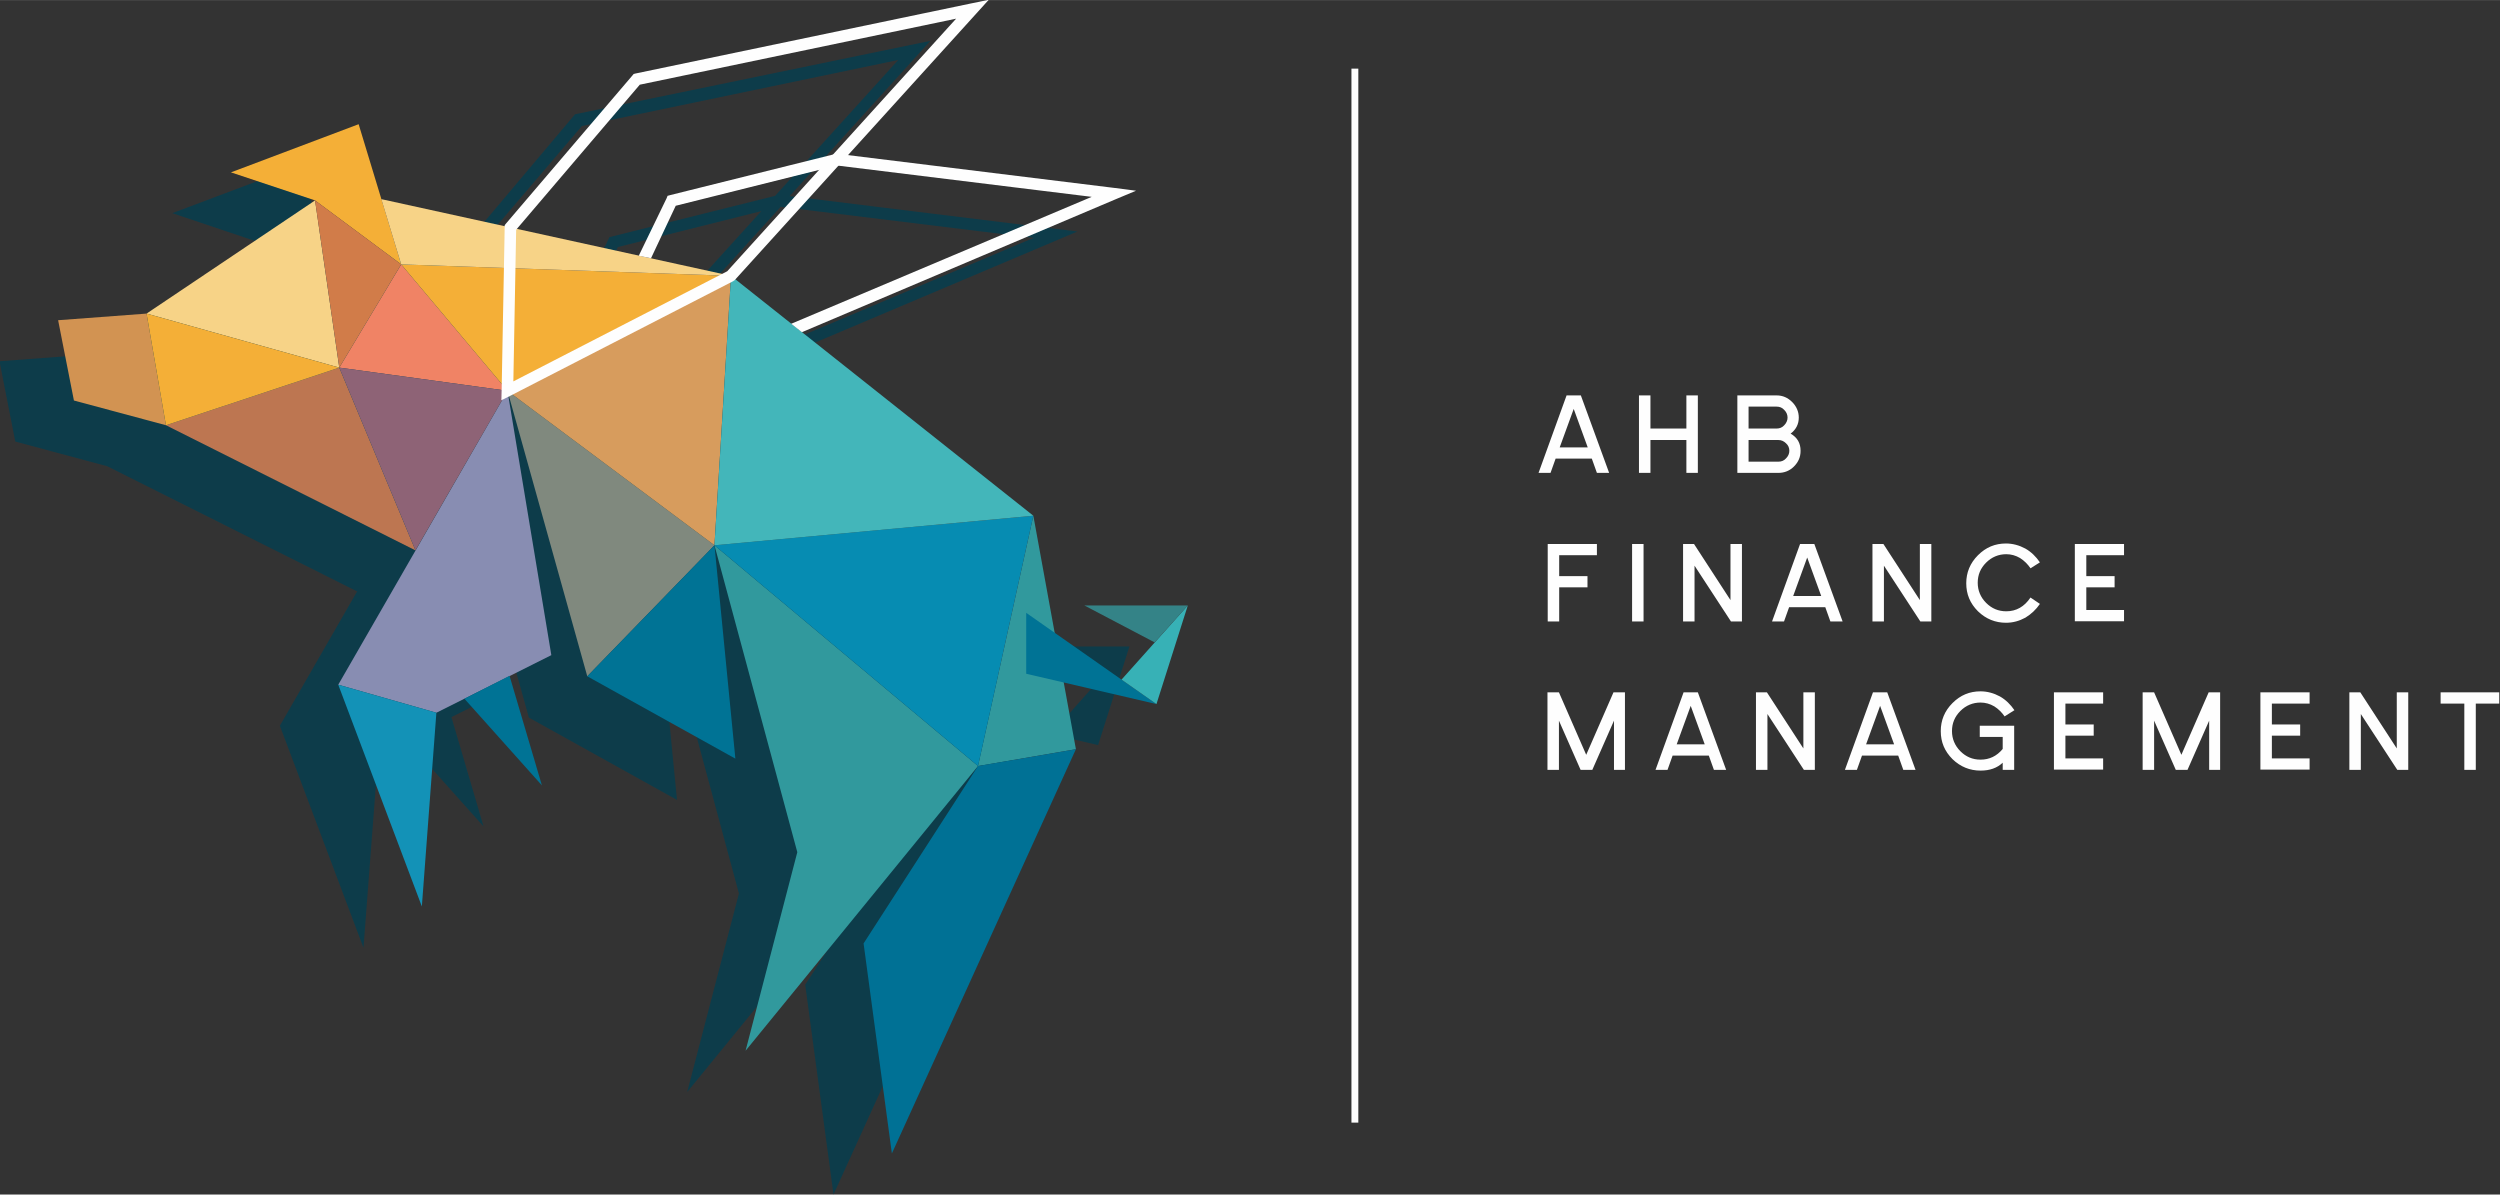 <?xml version="1.0" encoding="UTF-8"?>
<!DOCTYPE svg PUBLIC "-//W3C//DTD SVG 1.1//EN" "http://www.w3.org/Graphics/SVG/1.1/DTD/svg11.dtd">
<!-- Creator: CorelDRAW X6 -->
<svg xmlns="http://www.w3.org/2000/svg" xml:space="preserve" width="101.296mm" height="48.402mm" version="1.1" style="shape-rendering:geometricPrecision; text-rendering:geometricPrecision; image-rendering:optimizeQuality; fill-rule:evenodd; clip-rule:evenodd"
viewBox="0 0 9808 4686"
 xmlns:xlink="http://www.w3.org/1999/xlink">
 <rect x="0" y="0" width="9808" height="4686" fill="#333333" stroke="none"/>
 <defs>
  <style type="text/css">
   <![CDATA[
    .fil11 {fill:#007195}
    .fil8 {fill:#007395}
    .fil10 {fill:#068CB2}
    .fil0 {fill:#0D3C4A}
    .fil15 {fill:#1392B7}
    .fil9 {fill:#31999D}
    .fil18 {fill:#348387}
    .fil17 {fill:#37B1B6}
    .fil14 {fill:#43B6BA}
    .fil6 {fill:#80897E}
    .fil5 {fill:#888DB2}
    .fil13 {fill:#8E6376}
    .fil12 {fill:#BD7651}
    .fil19 {fill:#D17C49}
    .fil1 {fill:#D29352}
    .fil7 {fill:#D79C5D}
    .fil4 {fill:#F08365}
    .fil3 {fill:#F4AF37}
    .fil2 {fill:#F7D387}
    .fil16 {fill:#FEFEFE}
   ]]>
  </style>
 </defs>
 <g id="Layer_x0020_1">
  <g id="_663262024">
   <path class="fil0" d="M1484 2958l-58 760 -328 -871 303 -527 -980 -491 -361 -97 -62 -315 347 -26 661 -444 -330 -111 502 -189 89 294 484 106 505 -599 1394 -288 -552 609 1129 139 -1311 555 908 721 84 459 262 184 130 -146 -275 -145 406 0 0 0 -123 387 -364 -85 48 262 -722 1586 -111 -823 449 -696 -912 1117 203 -779 -325 -1204 82 837 -581 -323 -307 -1098 -2 1 169 1013 -164 82 126 429 -304 -340 -110 55zm316 -1898l0 0 478 105 113 -235 650 -162 483 -533 -1241 259 -483 566zm1262 -248l0 0 -405 446 219 173 1179 -498 -993 -122zm-457 425l0 0 21 -11 361 -398 -563 141 -97 206 279 61z"/>
   <g>
    <polygon class="fil1" points="575,1230 228,1256 290,1571 651,1668 "/>
    <polygon class="fil2" points="575,1230 1236,786 1331,1442 "/>
    <polygon class="fil3" points="906,676 1407,487 1574,1037 1236,786 "/>
    <polygon class="fil4" points="1331,1442 1574,1037 1991,1533 "/>
    <polygon class="fil5" points="2163,2570 1712,2796 1327,2686 1991,1533 "/>
    <polygon class="fil6" points="1991,1533 2304,2653 2803,2139 "/>
    <polygon class="fil7" points="1991,1533 2868,1082 2803,2139 "/>
    <polygon class="fil8" points="1999,2651 1822,2741 2126,3081 "/>
    <polygon class="fil9" points="3837,3005 2803,2139 3128,3343 2925,4122 "/>
    <polygon class="fil9" points="3837,3005 4054,2023 4221,2939 "/>
    <polygon class="fil10" points="3837,3005 2803,2139 4054,2023 "/>
    <polygon class="fil11" points="3837,3005 3388,3701 3499,4525 4221,2939 "/>
    <polygon class="fil12" points="1331,1442 651,1668 1630,2159 "/>
    <polygon class="fil13" points="1630,2159 1331,1442 1991,1533 "/>
    <polygon class="fil14" points="2803,2139 2868,1082 4054,2023 "/>
    <polygon class="fil3" points="651,1668 575,1230 1331,1442 "/>
    <polygon class="fil15" points="1712,2796 1327,2686 1655,3556 "/>
    <polygon class="fil8" points="2803,2139 2304,2653 2885,2976 "/>
    <polygon class="fil3" points="1991,1533 1574,1037 2868,1082 "/>
    <polygon class="fil2" points="1574,1037 1496,781 2868,1082 "/>
    <path class="fil16" d="M2878 1102l-877 451 -34 17 1 -38 12 -641 0 -8 5 -6 496 -581 5 -6 8 -2 1317 -275 68 -14 -47 52 -948 1046 -3 3 -4 2zm-864 394l0 0 839 -432 898 -991 -1241 259 -485 569 -11 595z"/>
    <polygon class="fil16" points="2506,1003 2615,778 2619,768 2630,765 3276,604 3280,603 3284,603 4372,737 4457,748 4378,781 3146,1303 3104,1270 4283,772 3283,649 2651,807 2554,1013 "/>
    <polygon class="fil8" points="4026,2643 4026,2404 4537,2762 "/>
    <polygon class="fil17" points="4537,2762 4400,2666 4660,2375 "/>
    <polygon class="fil18" points="4530,2520 4254,2375 4660,2375 "/>
    <polygon class="fil19" points="1331,1442 1236,786 1574,1037 "/>
   </g>
   <path class="fil16" d="M6174 1604l-55 151 110 0 -55 -151zm91 251l0 0 -20 -56 -142 0 -20 56 -47 0 110 -304 56 0 111 304 -48 0zm351 0l0 0 0 -129 -141 0 0 129 -45 0 0 -304 45 0 0 130 141 0 0 -130 45 0 0 304 -45 0zm397 -216l0 0c0,-12 -4,-22 -13,-31 -8,-9 -18,-13 -30,-13l-110 0 0 86 110 0c12,0 22,-4 30,-13 8,-8 13,-19 13,-30zm7 130l0 0c0,-12 -4,-22 -13,-30 -8,-8 -18,-13 -30,-13l-117 0 0 85 117 0c12,0 22,-4 30,-13 8,-8 13,-18 13,-30zm44 0l0 0c0,24 -9,44 -26,61 -17,17 -38,25 -61,25l-161 0 0 -304 154 0c24,0 44,9 61,26 17,17 26,38 26,61 0,26 -11,47 -32,63 26,15 39,37 39,67zm-947 409l0 0 0 82 111 0 0 44 -111 0 0 134 -45 0 0 -304 193 0 0 44 -148 0zm286 260l0 0 0 -304 45 0 0 304 -45 0zm388 0l0 0 -143 -219 0 219 -45 0 0 -304 43 0 143 220 0 -220 45 0 0 304 -43 0zm299 -251l0 0 -55 151 110 0 -55 -151zm91 251l0 0 -20 -56 -142 0 -20 56 -47 0 110 -304 56 0 111 304 -48 0zm353 0l0 0 -143 -219 0 219 -45 0 0 -304 43 0 143 220 0 -220 45 0 0 304 -43 0zm432 -209l0 0c-11,-16 -25,-30 -41,-40 -17,-10 -35,-15 -54,-15 -30,0 -57,11 -79,33 -22,22 -33,48 -33,79 0,30 11,57 33,79 22,22 48,33 79,33 39,0 71,-18 95,-54l37 25c-15,22 -34,40 -57,54 -24,13 -49,20 -76,20 -42,0 -79,-15 -110,-45 -31,-31 -46,-67 -46,-110 0,-42 15,-79 46,-110 31,-31 67,-46 110,-46 26,0 52,7 76,20 23,13 42,32 57,54l-38 24zm174 209l0 0 0 -304 193 0 0 44 -148 0 0 82 111 0 0 44 -111 0 0 89 148 0 0 44 -193 0zm-1808 582l0 0 0 -193 -85 193 -46 0 -85 -193 0 193 -45 0 0 -304 45 0 107 245 107 -245 45 0 0 304 -45 0zm301 -251l0 0 -55 151 110 0 -55 -151zm91 251l0 0 -20 -56 -142 0 -20 56 -47 0 110 -304 56 0 111 304 -48 0zm353 0l0 0 -143 -219 0 219 -45 0 0 -304 43 0 143 220 0 -220 45 0 0 304 -43 0zm299 -251l0 0 -55 151 110 0 -55 -151zm91 251l0 0 -20 -56 -142 0 -20 56 -47 0 110 -304 56 0 111 304 -48 0zm398 -209l0 0c-11,-16 -25,-30 -41,-40 -17,-10 -35,-15 -54,-15 -30,0 -57,11 -79,33 -22,22 -33,48 -33,79 0,30 11,57 33,79 22,22 48,33 79,33 35,0 64,-14 87,-42l0 -47 -90 0 0 -44 135 0 0 173 -45 0 0 -28c-22,21 -51,31 -87,31 -42,0 -79,-15 -110,-45 -31,-31 -46,-67 -46,-110 0,-42 15,-79 46,-110 31,-31 67,-46 110,-46 26,0 52,7 76,20 23,13 42,32 57,54l-38 24zm193 209l0 0 0 -304 193 0 0 44 -148 0 0 82 111 0 0 44 -111 0 0 89 148 0 0 44 -193 0zm609 0l0 0 0 -193 -85 193 -46 0 -85 -193 0 193 -45 0 0 -304 45 0 107 245 107 -245 45 0 0 304 -45 0zm201 0l0 0 0 -304 193 0 0 44 -148 0 0 82 111 0 0 44 -111 0 0 89 148 0 0 44 -193 0zm537 0l0 0 -143 -219 0 219 -45 0 0 -304 43 0 143 220 0 -220 45 0 0 304 -43 0zm308 -260l0 0 0 260 -45 0 0 -260 -93 0 0 -44 230 0 0 44 -93 0z"/>
   <polygon class="fil16" points="5302,269 5329,269 5329,4404 5302,4404 "/>
  </g>
 </g>
</svg>
